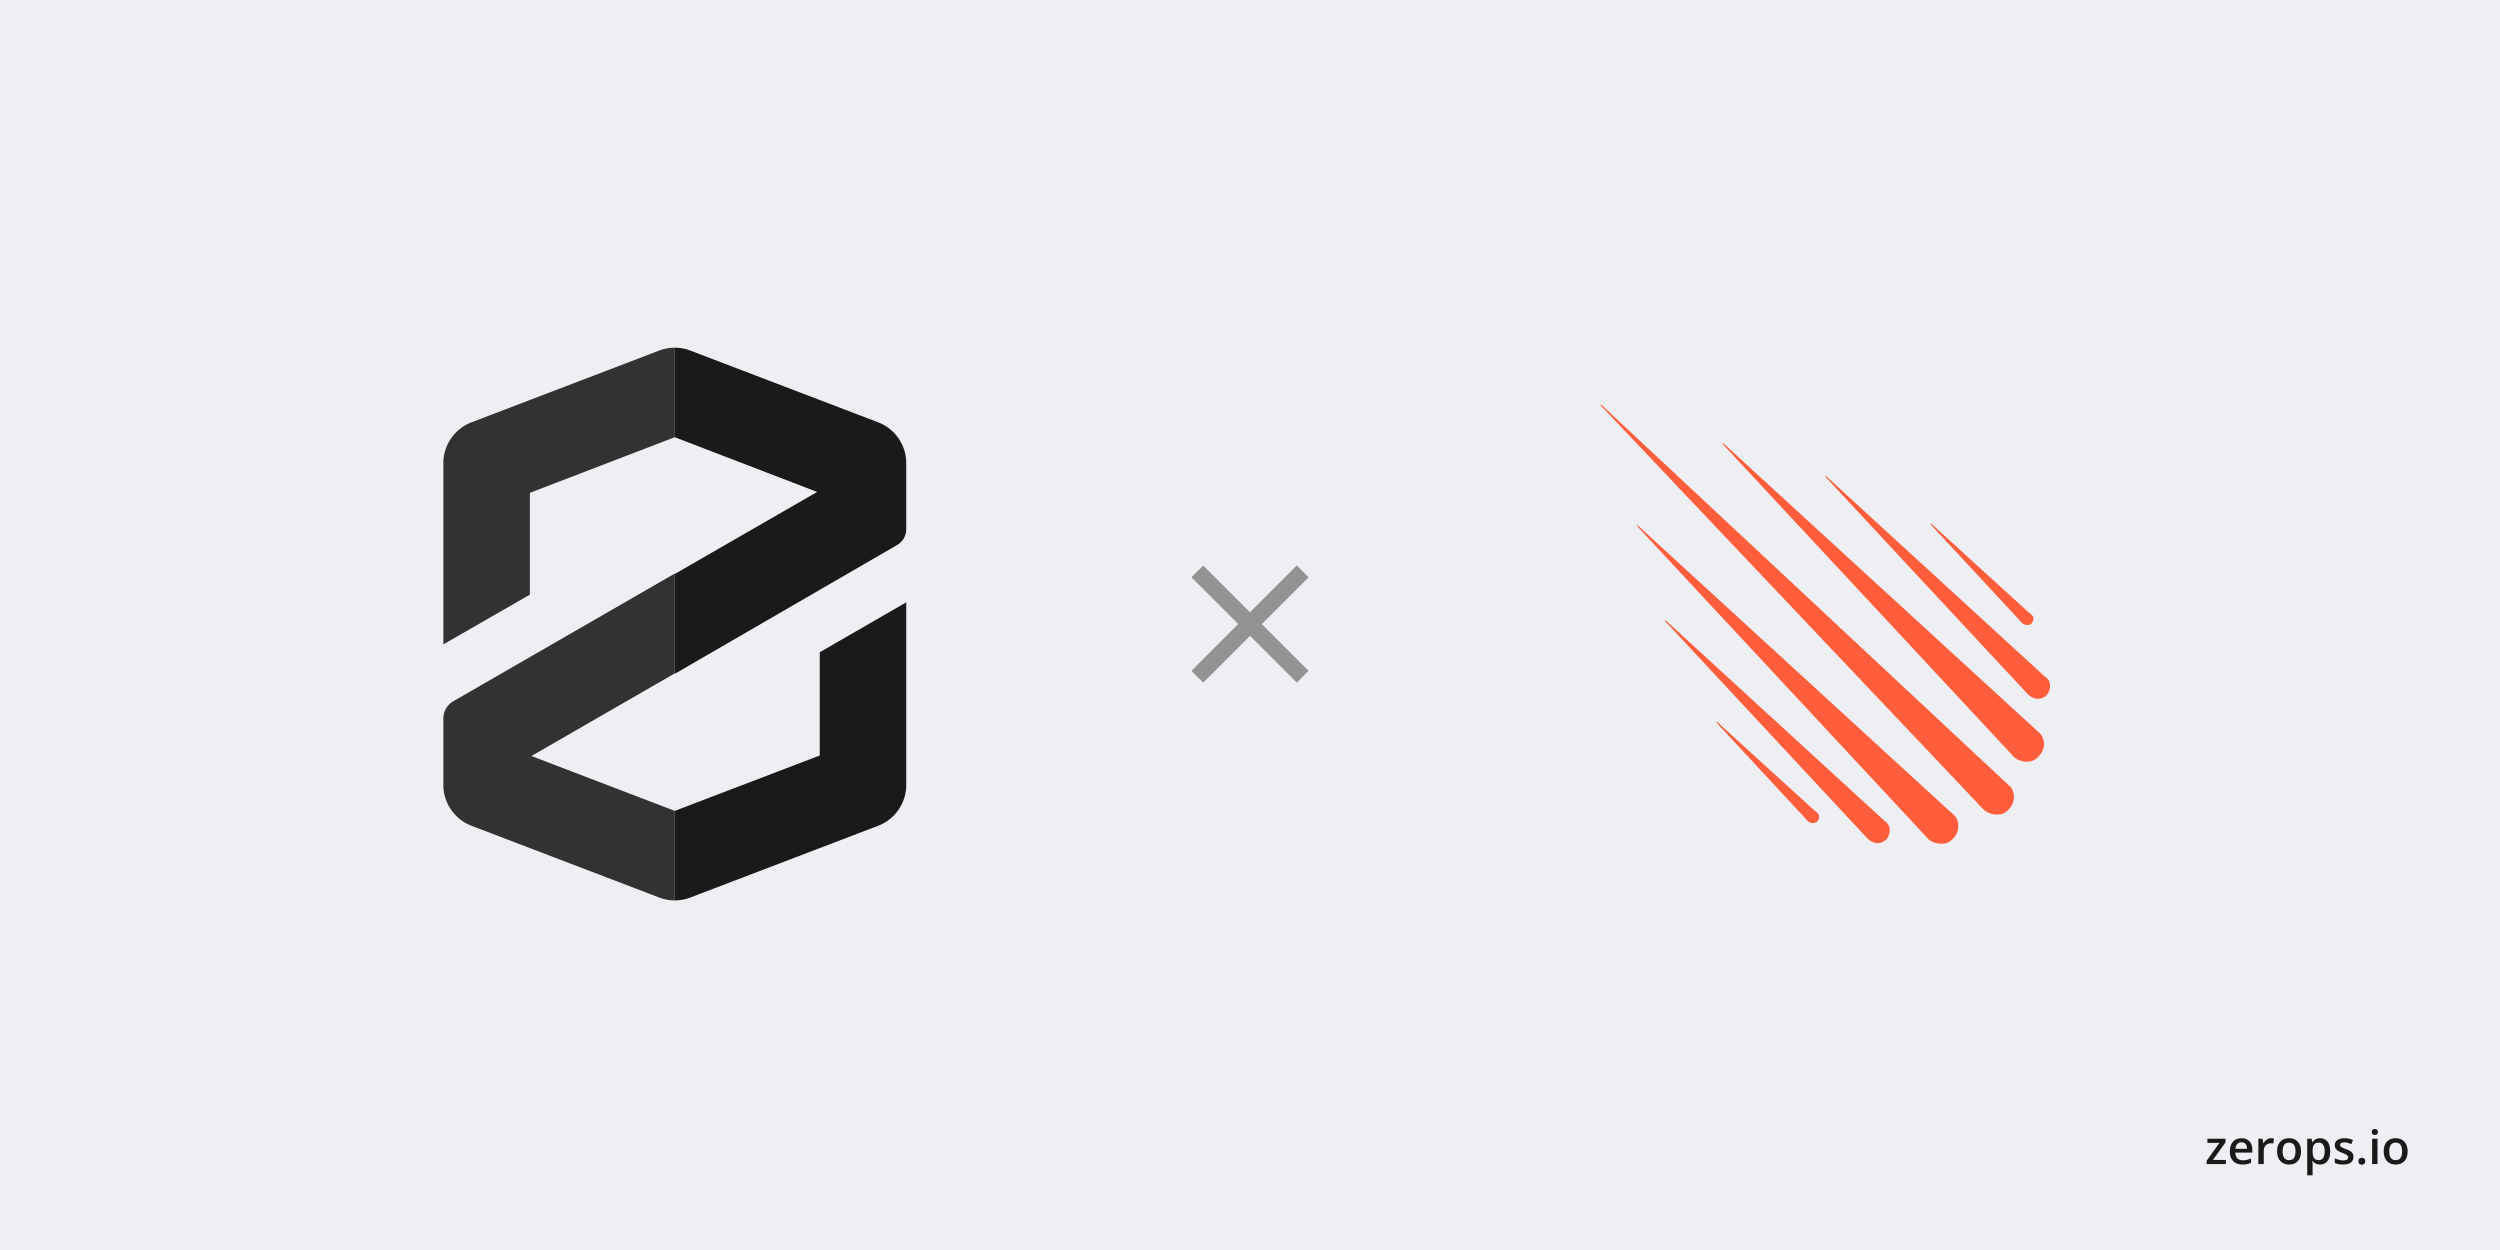 <svg width="1280" height="640" fill="none" xmlns="http://www.w3.org/2000/svg"><path fill="#EDEFF3" d="M0 0h1280v640H0z"/><path d="M1139.65 596h-9.85v-1.699l6.55-9.153h-6.15v-2.121h9.26v1.875l-6.42 8.977h6.61V596Zm7.97-13.219c1.16 0 2.15.239 2.98.715.83.477 1.46 1.152 1.91 2.027.44.875.67 1.922.67 3.141v1.477h-8.66c.03 1.257.36 2.226 1 2.906.65.68 1.56 1.019 2.72 1.019.83 0 1.57-.078 2.23-.234.66-.164 1.35-.402 2.05-.715v2.238c-.65.305-1.31.528-1.98.668-.67.141-1.48.211-2.42.211-1.27 0-2.39-.246-3.36-.738-.96-.5-1.71-1.242-2.26-2.226-.54-.985-.81-2.208-.81-3.668 0-1.454.25-2.688.74-3.704.49-1.015 1.18-1.789 2.07-2.32.89-.531 1.93-.797 3.12-.797Zm0 2.074c-.87 0-1.57.282-2.11.844-.53.563-.84 1.387-.94 2.473h5.91c-.01-.649-.12-1.223-.33-1.723-.2-.5-.51-.89-.94-1.172-.41-.281-.94-.422-1.59-.422Zm15.24-2.074c.21 0 .45.012.71.035.26.024.48.055.67.094l-.26 2.578a3.41 3.41 0 0 0-.61-.105 6.093 6.093 0 0 0-.63-.035c-.49 0-.96.082-1.41.246-.44.156-.84.398-1.18.726-.35.321-.61.723-.81 1.207-.2.485-.29 1.047-.29 1.688V596h-2.77v-12.973h2.16l.37 2.285h.13c.26-.46.58-.882.96-1.265.39-.383.82-.688 1.31-.914a3.83 3.83 0 0 1 1.65-.352Zm15.26 6.703c0 1.078-.14 2.036-.42 2.871-.28.836-.69 1.543-1.23 2.122a5.398 5.398 0 0 1-1.94 1.312c-.76.297-1.62.445-2.57.445-.89 0-1.71-.148-2.45-.445a5.537 5.537 0 0 1-1.93-1.312c-.54-.579-.96-1.286-1.26-2.122-.29-.835-.44-1.793-.44-2.871 0-1.429.24-2.64.74-3.632.5-1 1.21-1.762 2.13-2.286.92-.523 2.02-.785 3.29-.785 1.2 0 2.25.262 3.17.785.91.524 1.63 1.286 2.14 2.286.52 1 .77 2.21.77 3.632Zm-9.41 0c0 .946.12 1.754.34 2.426.24.672.6 1.188 1.08 1.547.49.352 1.11.527 1.88.527.76 0 1.39-.175 1.87-.527.49-.359.84-.875 1.07-1.547.23-.672.34-1.48.34-2.426 0-.945-.11-1.746-.34-2.402-.23-.664-.58-1.168-1.07-1.512-.48-.351-1.11-.527-1.88-.527-1.14 0-1.98.383-2.5 1.148-.52.766-.79 1.864-.79 3.293Zm19.24-6.703c1.53 0 2.77.563 3.7 1.688.94 1.125 1.4 2.797 1.4 5.015 0 1.469-.21 2.707-.65 3.715-.43 1-1.04 1.758-1.82 2.274-.77.507-1.67.761-2.7.761-.66 0-1.23-.086-1.72-.257a4.414 4.414 0 0 1-1.24-.668 5.114 5.114 0 0 1-.87-.914h-.16c.04.312.07.66.11 1.043.04.374.05.718.05 1.031v5.285h-2.76v-18.727h2.25l.39 1.793h.12c.25-.367.54-.707.88-1.019.36-.313.78-.559 1.27-.739.5-.187 1.08-.281 1.75-.281Zm-.74 2.25c-.76 0-1.37.153-1.83.457-.45.297-.79.746-1 1.348-.2.602-.31 1.355-.33 2.262v.386c0 .961.1 1.778.3 2.45.2.664.53 1.171.99 1.523.47.344 1.11.516 1.9.516.67 0 1.23-.184 1.67-.551.44-.367.77-.891.99-1.57.22-.68.33-1.481.33-2.403 0-1.398-.25-2.484-.75-3.258-.49-.773-1.25-1.16-2.27-1.16Zm17.75 7.266c0 .851-.21 1.57-.62 2.156-.41.586-1.02 1.031-1.82 1.336-.79.297-1.75.445-2.9.445-.91 0-1.69-.066-2.35-.199a8.017 8.017 0 0 1-1.84-.586v-2.379c.62.289 1.31.539 2.08.75.77.211 1.5.317 2.19.317.91 0 1.56-.141 1.96-.422.39-.289.59-.672.59-1.149 0-.281-.08-.531-.24-.75-.16-.226-.46-.457-.89-.691-.43-.242-1.07-.531-1.9-.867-.82-.328-1.51-.656-2.08-.985-.56-.328-.98-.722-1.27-1.183-.29-.469-.44-1.067-.44-1.793 0-1.149.46-2.02 1.36-2.613.92-.602 2.12-.903 3.62-.903.8 0 1.55.082 2.25.246.72.157 1.41.387 2.09.692l-.87 2.074c-.58-.258-1.17-.469-1.77-.633a6.28 6.28 0 0 0-1.79-.258c-.71 0-1.25.11-1.63.328-.37.219-.55.532-.55.938 0 .305.09.562.27.773.18.211.49.422.93.633.44.211 1.06.473 1.85.785.77.297 1.44.61 2 .938.57.32 1.01.715 1.31 1.183.31.469.46 1.075.46 1.817Zm2.58 2.25c0-.641.16-1.09.49-1.348.34-.265.74-.398 1.22-.398s.88.133 1.22.398c.34.258.51.707.51 1.348 0 .625-.17 1.078-.51 1.359-.34.274-.74.41-1.22.41s-.88-.136-1.22-.41c-.33-.281-.49-.734-.49-1.359Zm9.74-11.52V596h-2.76v-12.973h2.76Zm-1.36-4.968c.42 0 .78.113 1.09.339.31.227.47.618.47 1.172 0 .547-.16.938-.47 1.172-.31.227-.67.34-1.09.34-.44 0-.81-.113-1.12-.34-.29-.234-.44-.625-.44-1.172 0-.554.15-.945.44-1.172.31-.226.68-.339 1.12-.339Zm16.79 11.425c0 1.078-.14 2.036-.42 2.871-.28.836-.69 1.543-1.23 2.122a5.437 5.437 0 0 1-1.95 1.312c-.75.297-1.61.445-2.56.445-.89 0-1.71-.148-2.45-.445a5.67 5.67 0 0 1-1.94-1.312c-.54-.579-.95-1.286-1.25-2.122-.3-.835-.45-1.793-.45-2.871 0-1.429.25-2.64.74-3.632.5-1 1.21-1.762 2.14-2.286.92-.523 2.02-.785 3.29-.785 1.19 0 2.25.262 3.16.785.92.524 1.63 1.286 2.15 2.286.51 1 .77 2.21.77 3.632Zm-9.41 0c0 .946.11 1.754.34 2.426.24.672.59 1.188 1.08 1.547.48.352 1.11.527 1.87.527.77 0 1.39-.175 1.88-.527.48-.359.84-.875 1.07-1.547.22-.672.34-1.48.34-2.426 0-.945-.12-1.746-.34-2.402-.23-.664-.59-1.168-1.07-1.512-.49-.351-1.11-.527-1.89-.527-1.14 0-1.97.383-2.49 1.148-.53.766-.79 1.864-.79 3.293Z" fill="#1A1A1A"/><path d="m337.596 179.457-96.358 36.828A22.427 22.427 0 0 0 227 237.194v92.714l44.283-25.449v-52.131l74.217-28.475V178c-2.701.006-5.379.5-7.904 1.457ZM272.068 387.084l73.432-42.321v-51.122l-113.455 65.416a10.205 10.205 0 0 0-5.045 8.745v34.249a22.421 22.421 0 0 0 14.238 20.684l96.358 36.828a22.4 22.4 0 0 0 7.904 1.457v-45.852l-73.432-28.084Z" fill="#323232"/><path d="M459.291 279.066a9.36 9.36 0 0 0 4.709-8.24v-33.632a22.428 22.428 0 0 0-14.238-20.909l-96.414-36.828A22.44 22.44 0 0 0 345.5 178v45.853l72.871 28.027-72.871 41.985v51.122l113.791-65.921ZM353.348 459.563l96.414-36.828A22.426 22.426 0 0 0 464 402.051v-93.667l-44.284 25.56v52.86L345.5 415.168v45.852a22.418 22.418 0 0 0 7.848-1.457Z" fill="#1A1A1A"/><path d="m670 295.553-6.043-6.043L640 313.467l-23.957-23.957-6.043 6.043 23.957 23.957L610 343.467l6.043 6.043L640 325.553l23.957 23.957 6.043-6.043-23.957-23.957L670 295.553Z" fill="#939393"/><path d="M819.511 207.155c.814.338 1.312.836 1.92 1.467a37.914 37.914 0 0 0 2.484 2.327c.608.539 1.17 1.119 1.739 1.698.568.559 1.168 1.074 1.771 1.593.548.486 1.057 1.005 1.57 1.528.409.402.834.778 1.269 1.152a33.947 33.947 0 0 1 2.023 1.92c.409.402.834.778 1.268 1.152a33.347 33.347 0 0 1 2.023 1.92c.409.403.834.778 1.269 1.153.709.61 1.368 1.253 2.023 1.92.409.402.834.777 1.269 1.152.708.61 1.367 1.253 2.023 1.92.409.402.834.777 1.268 1.152.572.493 1.117.997 1.646 1.536a26.374 26.374 0 0 0 1.632 1.522c.775.667 1.491 1.377 2.207 2.105.568.559 1.168 1.074 1.771 1.593.549.486 1.057 1.005 1.57 1.528.409.402.834.778 1.269 1.152a33.947 33.947 0 0 1 2.023 1.92c.409.402.834.778 1.268 1.152a33.347 33.347 0 0 1 2.023 1.92c.41.403.834.778 1.269 1.153.709.61 1.368 1.253 2.023 1.92.409.402.834.777 1.269 1.152.708.61 1.367 1.253 2.023 1.92.409.402.834.777 1.268 1.152a33.347 33.347 0 0 1 2.023 1.92c.41.402.834.778 1.269 1.152.572.493 1.117.998 1.646 1.536a26.107 26.107 0 0 0 1.632 1.523c.774.667 1.491 1.376 2.207 2.104a35.156 35.156 0 0 0 1.771 1.593c.548.486 1.057 1.006 1.57 1.528.409.402.834.778 1.268 1.152a33.347 33.347 0 0 1 2.023 1.92c.41.403.834.778 1.269 1.153.709.61 1.368 1.253 2.023 1.92.409.402.834.777 1.269 1.152a33.33 33.33 0 0 1 2.023 1.92c.409.402.834.777 1.268 1.152a33.347 33.347 0 0 1 2.023 1.92c.41.402.834.778 1.269 1.152.572.493 1.117.998 1.646 1.536a26.107 26.107 0 0 0 1.632 1.523c.774.667 1.491 1.376 2.207 2.104.568.559 1.168 1.074 1.771 1.593.548.486 1.057 1.006 1.57 1.528.409.402.834.778 1.269 1.152a33.947 33.947 0 0 1 2.023 1.92c.409.403.834.778 1.268 1.153.709.61 1.368 1.253 2.023 1.92.409.402.834.777 1.269 1.152.709.61 1.368 1.253 2.023 1.92.409.402.834.777 1.269 1.152a33.947 33.947 0 0 1 2.023 1.92c.409.402.834.778 1.268 1.152.572.493 1.117.998 1.646 1.536a26.39 26.39 0 0 0 1.632 1.523c.775.667 1.491 1.376 2.207 2.104.568.559 1.168 1.074 1.771 1.593.549.486 1.057 1.006 1.57 1.528.409.402.834.778 1.269 1.152a33.947 33.947 0 0 1 2.023 1.92c.409.403.834.778 1.268 1.153.709.61 1.368 1.253 2.023 1.92.41.402.834.777 1.269 1.152.709.61 1.368 1.253 2.023 1.92.409.402.834.777 1.269 1.152a33.947 33.947 0 0 1 2.023 1.92c.409.402.834.778 1.268 1.152.572.493 1.117.998 1.646 1.536a26.679 26.679 0 0 0 1.632 1.523c.775.667 1.491 1.376 2.208 2.104.567.559 1.167 1.074 1.771 1.593.548.486 1.056 1.006 1.569 1.528.409.402.834.778 1.269 1.152a33.644 33.644 0 0 1 2.023 1.92c.409.403.834.778 1.268 1.153.709.61 1.368 1.253 2.023 1.92.41.402.834.777 1.269 1.152.709.61 1.368 1.253 2.023 1.92.409.402.834.777 1.269 1.152a33.644 33.644 0 0 1 2.023 1.92c.409.402.834.778 1.268 1.152.572.493 1.117.998 1.646 1.536a26.679 26.679 0 0 0 1.632 1.523c.775.667 1.491 1.376 2.208 2.104.567.559 1.167 1.074 1.771 1.593.548.486 1.056 1.006 1.569 1.528.409.402.834.778 1.269 1.152a33.347 33.347 0 0 1 2.023 1.92c.409.403.834.778 1.269 1.153.708.61 1.367 1.253 2.023 1.92.409.402.834.777 1.268 1.152.709.61 1.368 1.253 2.023 1.92.409.402.834.777 1.269 1.152a33.347 33.347 0 0 1 2.023 1.92c.409.402.834.778 1.269 1.152a33.947 33.947 0 0 1 2.023 1.92c.409.402.834.778 1.268 1.152a26.86 26.86 0 0 1 1.646 1.537 26.374 26.374 0 0 0 1.632 1.522c.775.667 1.491 1.376 2.207 2.104.568.559 1.168 1.074 1.771 1.593.549.486 1.057 1.006 1.57 1.528.409.403.834.778 1.269 1.153.705.61 1.365 1.253 2.025 1.92.41.402.83.777 1.27 1.152.71.61 1.36 1.253 2.02 1.92.41.402.83.777 1.27 1.152.71.611 1.37 1.253 2.02 1.92.41.402.83.778 1.27 1.152.71.611 1.37 1.253 2.02 1.92.41.402.84.778 1.27 1.152.57.493 1.12.998 1.65 1.537.52.534 1.06 1.034 1.63 1.522.77.667 1.49 1.376 2.21 2.104.56.559 1.16 1.074 1.77 1.593.55.486 1.05 1.006 1.57 1.528.41.403.83.778 1.27 1.153.7.61 1.36 1.253 2.02 1.92.55.538 1.13 1.032 1.71 1.533.56.494 1.07 1.019 1.59 1.555.39.396.39.396.94.77.63.557.84 1.01 1.14 1.792.14.34.14.34.27.686.83 2.344.63 4.755-.43 6.995-1.24 2.107-2.92 3.84-5.26 4.683-3.01.65-5.75.132-8.34-1.511-.74-.528-1.36-1.158-2-1.814-.13-.137-.27-.273-.4-.414a46.754 46.754 0 0 1-2.27-2.483c-.6-.682-1.26-1.316-1.91-1.958-.71-.702-1.37-1.43-2.01-2.188-.52-.578-1.07-1.122-1.62-1.666a37.441 37.441 0 0 1-2.33-2.504c-.52-.577-1.07-1.121-1.62-1.666a37.426 37.426 0 0 1-2.33-2.503 39.246 39.246 0 0 0-1.622-1.666 39.683 39.683 0 0 1-2.332-2.503 37.41 37.41 0 0 0-1.618-1.667 39.683 39.683 0 0 1-2.332-2.503 36.853 36.853 0 0 0-1.618-1.666 39.683 39.683 0 0 1-2.332-2.503 37.41 37.41 0 0 0-1.618-1.667 39.683 39.683 0 0 1-2.332-2.503 36.853 36.853 0 0 0-1.618-1.666 39.683 39.683 0 0 1-2.332-2.503 37.41 37.41 0 0 0-1.618-1.667 39.41 39.41 0 0 1-2.332-2.503 37.387 37.387 0 0 0-1.618-1.666 39.683 39.683 0 0 1-2.332-2.503 36.853 36.853 0 0 0-1.618-1.666 39.7 39.7 0 0 1-2.332-2.504 37.936 37.936 0 0 0-1.618-1.666 39.683 39.683 0 0 1-2.332-2.503 36.853 36.853 0 0 0-1.618-1.666 39.683 39.683 0 0 1-2.332-2.503 37.41 37.41 0 0 0-1.618-1.667 39.683 39.683 0 0 1-2.332-2.503 36.853 36.853 0 0 0-1.618-1.666 39.683 39.683 0 0 1-2.332-2.503 37.41 37.41 0 0 0-1.618-1.667 39.683 39.683 0 0 1-2.332-2.503 36.853 36.853 0 0 0-1.618-1.666 39.683 39.683 0 0 1-2.332-2.503 37.41 37.41 0 0 0-1.618-1.667 39.41 39.41 0 0 1-2.332-2.503 37.387 37.387 0 0 0-1.618-1.666 39.683 39.683 0 0 1-2.332-2.503 36.853 36.853 0 0 0-1.618-1.666 39.7 39.7 0 0 1-2.332-2.504 37.936 37.936 0 0 0-1.618-1.666 39.683 39.683 0 0 1-2.332-2.503 36.853 36.853 0 0 0-1.618-1.666 39.683 39.683 0 0 1-2.332-2.503 37.41 37.41 0 0 0-1.618-1.667 39.683 39.683 0 0 1-2.332-2.503 36.853 36.853 0 0 0-1.618-1.666 39.683 39.683 0 0 1-2.332-2.503 37.41 37.41 0 0 0-1.618-1.667 39.683 39.683 0 0 1-2.332-2.503 36.853 36.853 0 0 0-1.618-1.666 39.683 39.683 0 0 1-2.332-2.503 37.41 37.41 0 0 0-1.618-1.667 39.41 39.41 0 0 1-2.332-2.503 37.387 37.387 0 0 0-1.618-1.666 39.683 39.683 0 0 1-2.332-2.503 36.853 36.853 0 0 0-1.618-1.666 39.7 39.7 0 0 1-2.332-2.504 37.936 37.936 0 0 0-1.618-1.666 39.683 39.683 0 0 1-2.332-2.503 36.853 36.853 0 0 0-1.618-1.666 39.683 39.683 0 0 1-2.332-2.503 37.41 37.41 0 0 0-1.618-1.667 39.683 39.683 0 0 1-2.332-2.503 36.853 36.853 0 0 0-1.618-1.666 39.683 39.683 0 0 1-2.332-2.503 37.41 37.41 0 0 0-1.618-1.667 39.683 39.683 0 0 1-2.332-2.503 36.853 36.853 0 0 0-1.618-1.666 39.683 39.683 0 0 1-2.332-2.503 37.41 37.41 0 0 0-1.618-1.667 39.41 39.41 0 0 1-2.332-2.503 37.387 37.387 0 0 0-1.618-1.666 39.683 39.683 0 0 1-2.332-2.503 36.853 36.853 0 0 0-1.618-1.666 39.7 39.7 0 0 1-2.332-2.504 37.936 37.936 0 0 0-1.618-1.666 39.683 39.683 0 0 1-2.332-2.503 36.853 36.853 0 0 0-1.618-1.666 39.683 39.683 0 0 1-2.332-2.503 37.41 37.41 0 0 0-1.618-1.667 39.683 39.683 0 0 1-2.332-2.503 36.853 36.853 0 0 0-1.618-1.666 39.683 39.683 0 0 1-2.332-2.503 37.41 37.41 0 0 0-1.618-1.667 39.683 39.683 0 0 1-2.332-2.503 36.853 36.853 0 0 0-1.618-1.666 39.683 39.683 0 0 1-2.332-2.503 37.41 37.41 0 0 0-1.618-1.667 39.41 39.41 0 0 1-2.332-2.503 37.387 37.387 0 0 0-1.618-1.666 39.683 39.683 0 0 1-2.332-2.503 36.853 36.853 0 0 0-1.618-1.666 39.7 39.7 0 0 1-2.332-2.504 37.936 37.936 0 0 0-1.618-1.666 38.401 38.401 0 0 1-2.326-2.498c-.65-.723-1.349-1.398-2.051-2.071a22.845 22.845 0 0 1-.78-.807v-.439ZM837.944 268.819c.886.359 1.512.984 2.195 1.632l.767.718.39.367c.565.53 1.137 1.053 1.709 1.575l.653.598.325.298 1.642 1.505.658.603 17.446 15.992.657.603 1.663 1.525c1.01.927 2.022 1.853 3.043 2.769 1.09.978 2.166 1.972 3.241 2.966.682.632 1.367 1.261 2.053 1.889l.326.299.651.596 1.642 1.505.659.603 22.712 20.82.658.603 1.662 1.525c1.01.927 2.022 1.853 3.043 2.769 1.09.978 2.166 1.972 3.241 2.966a521.498 521.498 0 0 0 3.03 2.784l1.643 1.505.658.603 22.713 20.82.657.603 1.662 1.525c1.01.927 2.022 1.853 3.043 2.769 1.09.978 2.166 1.972 3.241 2.966a603.659 603.659 0 0 0 3.031 2.784l1.642 1.505.658.603 25.346 23.234.657.603 1.663 1.525c1.01.927 2.022 1.853 3.043 2.768 1.09.979 2.166 1.973 3.241 2.967.682.632 1.367 1.261 2.053 1.889l.326.299.651.596 1.642 1.505.659.603 6.583 6.035.33.302.654.602a60.25 60.25 0 0 0 1.711 1.525c1.583 1.372 2.543 2.573 3.013 4.648.18 3.011.01 5.246-1.98 7.644-1.597 1.748-3.101 3.019-5.531 3.191-2.877.117-5.596-.406-7.792-2.401a34.79 34.79 0 0 1-1.075-1.165l-.803-.881-.409-.453c-.648-.715-1.31-1.418-1.97-2.122a625.477 625.477 0 0 1-3.131-3.378c-1.02-1.106-2.051-2.203-3.081-3.301a396.062 396.062 0 0 1-2.855-3.074 416.885 416.885 0 0 0-2.646-2.838 474.61 474.61 0 0 1-3.279-3.525 394.687 394.687 0 0 0-2.646-2.839 459.977 459.977 0 0 1-3.295-3.542c-1.345-1.459-2.701-2.908-4.057-4.358a973.4 973.4 0 0 1-4.694-5.05c-1.02-1.107-2.051-2.204-3.081-3.301a436.134 436.134 0 0 1-2.855-3.074c-.876-.952-1.76-1.896-2.646-2.839a455.55 455.55 0 0 1-3.279-3.525c-.876-.951-1.76-1.896-2.646-2.838a500.15 500.15 0 0 1-3.295-3.542c-1.345-1.46-2.701-2.909-4.056-4.358-1.57-1.68-3.138-3.36-4.694-5.051a481.008 481.008 0 0 0-3.082-3.301 436.134 436.134 0 0 1-2.855-3.074c-.876-.951-1.76-1.895-2.646-2.838a524.785 524.785 0 0 1-3.295-3.542c-1.345-1.46-2.701-2.909-4.056-4.358a895.832 895.832 0 0 1-4.694-5.051 481.008 481.008 0 0 0-3.082-3.301 435.992 435.992 0 0 1-2.854-3.074 443.853 443.853 0 0 0-2.646-2.838 474.753 474.753 0 0 1-3.279-3.526 443.853 443.853 0 0 0-2.646-2.838 500.295 500.295 0 0 1-3.296-3.542c-1.344-1.46-2.701-2.908-4.056-4.358a934.526 934.526 0 0 1-4.694-5.051 479.363 479.363 0 0 0-3.082-3.301 415.001 415.001 0 0 1-2.854-3.074 443.853 443.853 0 0 0-2.646-2.838 474.753 474.753 0 0 1-3.279-3.526 443.853 443.853 0 0 0-2.646-2.838 479.223 479.223 0 0 1-3.295-3.542c-1.345-1.459-2.701-2.908-4.057-4.358a934.526 934.526 0 0 1-4.694-5.051c-1.02-1.106-2.051-2.203-3.081-3.301a396.062 396.062 0 0 1-2.855-3.074c-.876-.951-1.76-1.895-2.646-2.838a516.8 516.8 0 0 1-3.97-4.271l-.635-.69a943.347 943.347 0 0 1-1.481-1.612c-.388-.449-.388-.449-.388-.668ZM881.833 226.685a21.384 21.384 0 0 1 3.078 2.638c.392.394.793.759 1.215 1.12a81.493 81.493 0 0 1 2.592 2.359 190.77 190.77 0 0 0 3.316 3.042c.778.701 1.547 1.413 2.316 2.124.805.744 1.611 1.487 2.419 2.227l.326.299.651.596 1.313 1.203.658.603 1.662 1.525c1.01.928 2.022 1.853 3.043 2.769 1.09.978 2.166 1.972 3.241 2.966.683.632 1.368 1.261 2.053 1.889l.327.299.65.596 1.643 1.505.658.603 20.079 18.407.658.602 1.662 1.525c1.01.928 2.022 1.853 3.043 2.769a283.92 283.92 0 0 1 3.241 2.967 611.74 611.74 0 0 0 2.38 2.187l.65.596 1.643 1.505.658.604 20.079 18.406.658.602 1.662 1.525c1.01.928 2.022 1.853 3.043 2.769a283.92 283.92 0 0 1 3.241 2.967c.683.631 1.367 1.26 2.053 1.888l.326.299.651.596 1.643 1.505.658.604 20.078 18.406.66.602c.55.508 1.11 1.016 1.66 1.525 1.01.928 2.02 1.853 3.04 2.769 1.09.978 2.17 1.972 3.24 2.967.69.631 1.37 1.26 2.06 1.888.16.148.16.148.32.299l.66.596c.54.502 1.09 1.004 1.64 1.505l.66.604 17.44 15.992.66.602c.55.508 1.11 1.017 1.66 1.525 1.01.928 2.02 1.854 3.04 2.769.97.867 1.92 1.744 2.88 2.626.6.56 1.21 1.116 1.82 1.667.17.159.17.159.35.322.32.29.65.58.97.87 1.8 1.74 2.58 3.522 2.67 6.05-.11 3.029-1.34 5.052-3.49 7.091-1.92 1.649-4.01 2.079-6.5 1.906-2.67-.41-4.72-1.441-6.46-3.507-.69-.81-1.41-1.578-2.14-2.349-.28-.304-.57-.608-.86-.913-.14-.151-.28-.303-.43-.459a996.37 996.37 0 0 1-5.12-5.503 480.723 480.723 0 0 0-3.08-3.301c-.96-1.02-1.91-2.045-2.85-3.074-.88-.952-1.76-1.896-2.65-2.838-1.1-1.176-2.2-2.356-3.29-3.543-1.35-1.459-2.71-2.908-4.06-4.357a715.25 715.25 0 0 1-4.69-5.051 607.082 607.082 0 0 0-3.086-3.301 436.134 436.134 0 0 1-2.855-3.074c-.876-.951-1.76-1.896-2.646-2.838a474.753 474.753 0 0 1-3.279-3.526c-.876-.951-1.76-1.895-2.646-2.838a474.753 474.753 0 0 1-3.279-3.526c-.876-.951-1.76-1.895-2.646-2.838a474.753 474.753 0 0 1-3.279-3.526c-.876-.951-1.76-1.895-2.646-2.838a524.785 524.785 0 0 1-3.295-3.542c-1.345-1.46-2.701-2.908-4.056-4.358a895.832 895.832 0 0 1-4.694-5.051 505.411 505.411 0 0 0-3.082-3.301 415.001 415.001 0 0 1-2.854-3.074 443.853 443.853 0 0 0-2.646-2.838 474.753 474.753 0 0 1-3.279-3.526 443.853 443.853 0 0 0-2.646-2.838 474.61 474.61 0 0 1-3.279-3.525 418.77 418.77 0 0 0-2.646-2.839 474.61 474.61 0 0 1-3.279-3.525 418.77 418.77 0 0 0-2.646-2.839 460.104 460.104 0 0 1-3.296-3.542c-1.344-1.459-2.701-2.908-4.056-4.358a934.324 934.324 0 0 1-4.694-5.05c-1.02-1.107-2.051-2.204-3.082-3.301a435.992 435.992 0 0 1-2.854-3.074 396.077 396.077 0 0 0-2.646-2.838 474.753 474.753 0 0 1-3.279-3.526 418.606 418.606 0 0 0-2.646-2.838 474.753 474.753 0 0 1-3.279-3.526 443.853 443.853 0 0 0-2.646-2.838 474.753 474.753 0 0 1-3.279-3.526 443.853 443.853 0 0 0-2.646-2.838 474.753 474.753 0 0 1-3.279-3.526 443.853 443.853 0 0 0-2.646-2.838 479.079 479.079 0 0 1-3.295-3.541 496.297 496.297 0 0 0-2.521-2.713l-.769-.826a478.62 478.62 0 0 0-1.547-1.647l-.728-.778-.345-.362c-.78-.836-.78-.836-.78-1.325ZM852.428 317.535c.66.294 1.096.614 1.591 1.139a23.605 23.605 0 0 0 1.591 1.508c.89.768 1.748 1.569 2.606 2.373a190.65 190.65 0 0 0 3.315 3.041c.779.702 1.548 1.413 2.317 2.125a915.13 915.13 0 0 0 3.394 3.12c.334.305.667.612 1 .918 1.011.928 2.023 1.854 3.044 2.769 1.09.979 2.166 1.973 3.241 2.967a728.375 728.375 0 0 0 3.031 2.784l1.642 1.505.658.603 22.713 20.82.657.603c.555.508 1.109 1.016 1.662 1.525 1.011.927 2.022 1.853 3.043 2.768 1.091.979 2.166 1.973 3.242 2.967a527.734 527.734 0 0 0 3.03 2.784l1.642 1.505.659.603 22.712 20.82.657.603 1.663 1.525c1.01.927 2.022 1.853 3.043 2.768 1.09.979 2.165 1.973 3.241 2.967.682.631 1.367 1.261 2.053 1.889l.326.299.651.596 1.642 1.505.659.603 6.912 6.337.658.603a1188.341 1188.341 0 0 1 2.645 2.428c.543.501 1.091.992 1.655 1.469 1.519 1.307 2.246 2.09 2.474 4.072.116 2.114-.358 3.832-1.78 5.439-1.314 1.19-2.828 1.86-4.617 1.821-2.876-.355-4.455-1.675-6.254-3.797-.366-.42-.747-.811-1.145-1.2a25.443 25.443 0 0 1-1.48-1.583 84.855 84.855 0 0 0-2.483-2.71l-.93-.985-.468-.495a640.264 640.264 0 0 1-5.148-5.532 481.008 481.008 0 0 0-3.082-3.301 435.992 435.992 0 0 1-2.854-3.074 443.853 443.853 0 0 0-2.646-2.838 524.933 524.933 0 0 1-3.296-3.542c-1.344-1.46-2.701-2.909-4.056-4.358a934.526 934.526 0 0 1-4.694-5.051c-1.02-1.107-2.051-2.204-3.081-3.301a436.134 436.134 0 0 1-2.855-3.074 416.885 416.885 0 0 0-2.646-2.838 474.753 474.753 0 0 1-3.279-3.526 416.885 416.885 0 0 0-2.646-2.838 474.753 474.753 0 0 1-3.279-3.526 416.885 416.885 0 0 0-2.646-2.838 479.223 479.223 0 0 1-3.295-3.542c-1.345-1.46-2.701-2.908-4.056-4.358a896.01 896.01 0 0 1-4.695-5.051c-1.02-1.106-2.051-2.203-3.081-3.301a415.133 415.133 0 0 1-2.855-3.074c-.876-.951-1.76-1.895-2.646-2.838a455.69 455.69 0 0 1-3.279-3.526c-.876-.951-1.76-1.895-2.646-2.838a459.977 459.977 0 0 1-3.295-3.542c-1.345-1.459-2.701-2.908-4.056-4.358a931.488 931.488 0 0 1-4.694-5.05 481.008 481.008 0 0 0-3.082-3.301 414.163 414.163 0 0 1-2.851-3.071c-.618-.672-1.241-1.34-1.868-2.005l-.448-.476-.866-.917c-1.991-2.112-1.991-2.112-1.991-2.516ZM934.5 243.583c.948.577 1.682 1.217 2.453 2.012.376.378.763.727 1.168 1.073a84.798 84.798 0 0 1 2.606 2.373 194.763 194.763 0 0 0 3.315 3.042c.779.701 1.548 1.413 2.317 2.124a724.402 724.402 0 0 0 3.396 3.122l1.642 1.505.659.603 17.445 15.993.658.602 1.662 1.525c1.01.928 2.022 1.853 3.043 2.769a283.92 283.92 0 0 1 3.241 2.967c.683.631 1.368 1.26 2.053 1.888l.327.299.65.596 1.643 1.505.658.604 22.714 20.82.66.602c.55.508 1.1 1.016 1.66 1.525 1.01.928 2.02 1.853 3.04 2.769 1.09.978 2.17 1.972 3.24 2.967.69.631 1.37 1.26 2.06 1.888.16.148.16.148.32.299.22.199.44.397.65.596.55.501 1.1 1.003 1.64 1.505l.66.604 22.72 20.82c.21.2.43.4.65.6.56.516 1.13 1.033 1.69 1.55.11.105.23.211.35.319.22.208.45.416.67.624.58.533 1.17 1.033 1.79 1.515 1.08.937 1.47 1.984 1.63 3.387.09 2.285-.37 3.849-1.89 5.555-1.37 1.253-2.99 1.727-4.83 1.647-3.24-.44-4.98-2.665-7.05-4.953-.62-.677-1.25-1.346-1.87-2.015l-.78-.834c-.26-.28-.53-.56-.79-.84-1.57-1.679-3.13-3.36-4.69-5.05-.88-.955-1.77-1.903-2.66-2.85-1.1-1.175-2.2-2.355-3.29-3.542-1.35-1.459-2.71-2.908-4.06-4.358-1.57-1.679-3.14-3.36-4.69-5.05-1.03-1.107-2.06-2.204-3.09-3.301-.95-1.02-1.9-2.045-2.85-3.074-.88-.952-1.76-1.896-2.65-2.839-1.1-1.169-2.19-2.344-3.28-3.525-.87-.952-1.756-1.896-2.642-2.838a474.753 474.753 0 0 1-3.279-3.526c-.876-.951-1.76-1.896-2.646-2.838a474.753 474.753 0 0 1-3.279-3.526c-.876-.951-1.76-1.895-2.646-2.838a500.15 500.15 0 0 1-3.295-3.542c-1.345-1.46-2.701-2.908-4.056-4.358a860.216 860.216 0 0 1-4.694-5.051 481.008 481.008 0 0 0-3.082-3.301 436.134 436.134 0 0 1-2.855-3.074c-.876-.951-1.76-1.895-2.646-2.838a474.753 474.753 0 0 1-3.279-3.526c-.876-.951-1.76-1.895-2.646-2.838a474.753 474.753 0 0 1-3.279-3.526c-.876-.951-1.76-1.895-2.646-2.838a474.753 474.753 0 0 1-3.279-3.526c-.876-.951-1.76-1.895-2.646-2.838a501.793 501.793 0 0 1-3.295-3.542c-1.345-1.459-2.701-2.908-4.056-4.358l-1.564-1.673-.382-.409a545.8 545.8 0 0 1-2.922-3.158 25.914 25.914 0 0 0-1.24-1.285c-.256-.278-.256-.278-.256-.716ZM988.264 267.941c.666.3 1.143.643 1.67 1.148l.447.424.461.444a87.85 87.85 0 0 0 3.152 2.888 78.665 78.665 0 0 1 1.813 1.652 257.88 257.88 0 0 0 3.095 2.821c1.188 1.065 2.348 2.145 3.528 3.223a525.74 525.74 0 0 0 3.92 3.57c.75.671 1.48 1.348 2.22 2.025.69.632 1.38 1.26 2.08 1.884.92.829 1.84 1.666 2.75 2.505.69.632 1.38 1.26 2.07 1.884.93.829 1.84 1.666 2.76 2.505.68.628 1.37 1.251 2.06 1.87.98.877 1.94 1.767 2.91 2.66.89.824 1.79 1.639 2.69 2.45.63.565 1.25 1.135 1.87 1.707.8.735 1.61 1.468 2.42 2.194.92.829 1.84 1.666 2.75 2.505.86.794 1.74 1.579 2.61 2.363.75.675 1.49 1.355 2.23 2.04.51.47 1.02.926 1.56 1.364 1.46 1.194 1.46 1.194 1.75 2.179.1 1.178-.12 1.804-.78 2.771-.56.592-1 .885-1.82.998-1.53.008-2.46-.345-3.57-1.424-.51-.539-1.01-1.09-1.49-1.653a86.472 86.472 0 0 0-2.53-2.749 325.246 325.246 0 0 1-3.62-3.891c-.7-.77-1.41-1.532-2.13-2.295-.95-1.025-1.91-2.053-2.86-3.086-.95-1.028-1.9-2.051-2.86-3.072-1.06-1.136-2.11-2.276-3.17-3.42-.84-.912-1.68-1.819-2.53-2.724a599.59 599.59 0 0 1-3.17-3.421c-.84-.911-1.69-1.818-2.54-2.724-1.5-1.609-2.99-3.226-4.49-4.846-1.4-1.529-2.82-3.052-4.238-4.571a563.868 563.868 0 0 1-2.781-3c-.84-.912-1.685-1.819-2.532-2.724-5.705-6.108-5.705-6.108-5.705-6.474ZM878.542 369.324c.667.3 1.143.643 1.67 1.148l.447.425.461.443a87.807 87.807 0 0 0 3.136 2.873c.708.622 1.391 1.268 2.076 1.914.968.908 1.94 1.805 2.946 2.671.756.665 1.49 1.353 2.229 2.037.899.833 1.807 1.655 2.719 2.473.627.565 1.25 1.135 1.872 1.706.8.736 1.604 1.469 2.413 2.195 1.367 1.226 2.717 2.47 4.069 3.712a473.256 473.256 0 0 0 3.927 3.571c.743.67 1.48 1.347 2.217 2.024.689.633 1.381 1.26 2.076 1.885.923.828 1.839 1.665 2.752 2.504.688.632 1.381 1.26 2.076 1.884.923.829 1.839 1.666 2.752 2.506.684.627 1.371 1.25 2.062 1.87a244.04 244.04 0 0 1 2.906 2.659 239.92 239.92 0 0 0 2.696 2.449c.407.367.812.735 1.216 1.106l.342.314.679.628c.636.588 1.29 1.137 1.968 1.676.869.757 1.07 1.337 1.179 2.483-.198 1.009-.614 1.669-1.317 2.414-.934.563-1.789.554-2.852.439-1.54-.524-2.53-1.814-3.565-3.013a88.816 88.816 0 0 0-2.511-2.734 337.511 337.511 0 0 1-3.168-3.388 541.409 541.409 0 0 0-2.826-3.045 641.69 641.69 0 0 1-3.173-3.42 652.445 652.445 0 0 0-2.532-2.724 932.627 932.627 0 0 1-4.49-4.846 796.32 796.32 0 0 0-4.242-4.571 605.69 605.69 0 0 1-2.781-3.001c-.84-.911-1.685-1.818-2.532-2.724a641.69 641.69 0 0 1-3.173-3.42 652.445 652.445 0 0 0-2.532-2.724 932.627 932.627 0 0 1-4.49-4.846l-.969-1.052a223.811 223.811 0 0 0-2.558-2.739c-.261-.277-.522-.552-.784-.827-.874-.926-1.646-1.902-2.391-2.935Z" fill="#FF5D3C"/></svg>
